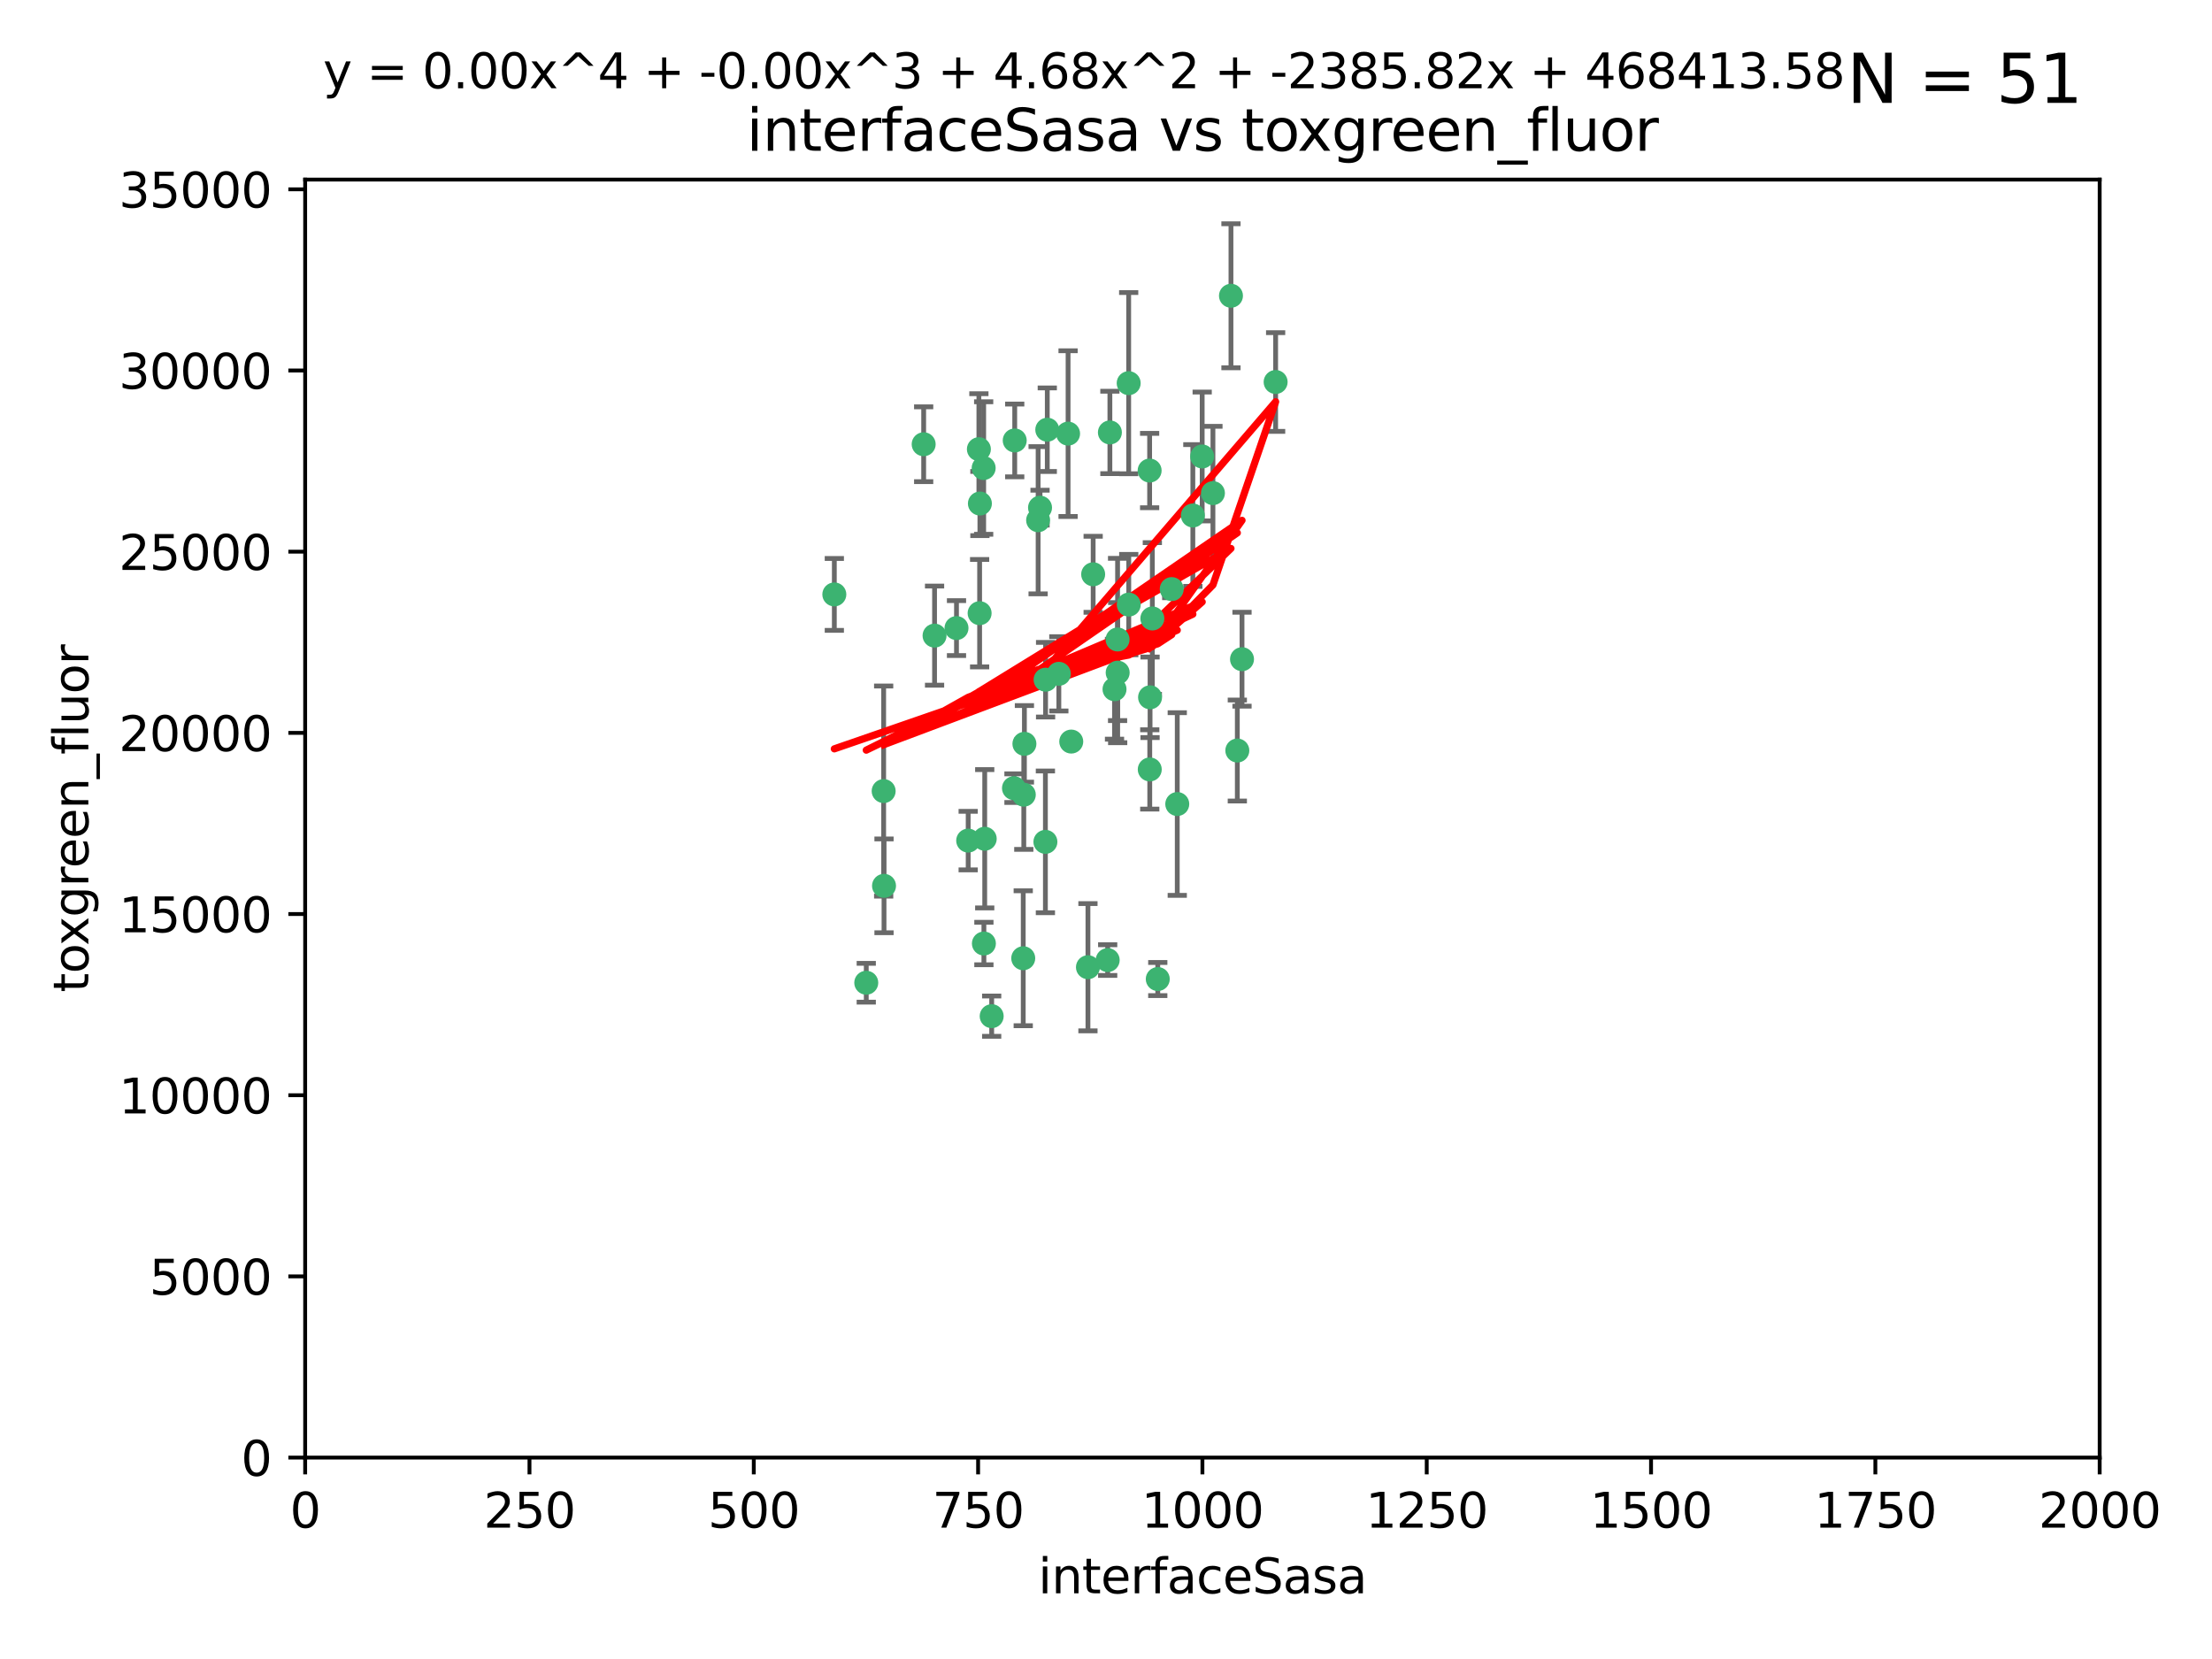 <?xml version="1.0" encoding="utf-8" standalone="no"?>
<!DOCTYPE svg PUBLIC "-//W3C//DTD SVG 1.1//EN"
  "http://www.w3.org/Graphics/SVG/1.1/DTD/svg11.dtd">
<svg xmlns:xlink="http://www.w3.org/1999/xlink" width="460.8pt" height="345.6pt" viewBox="0 0 460.8 345.6" xmlns="http://www.w3.org/2000/svg" version="1.1">
 <defs>
  <style type="text/css">*{stroke-linejoin: round; stroke-linecap: butt}</style>
 </defs>
 <g id="figure_1">
  <g id="patch_1">
   <path d="M 0 345.6 
L 460.8 345.6 
L 460.8 0 
L 0 0 
z
" style="fill: #ffffff"/>
  </g>
  <g id="axes_1">
   <g id="patch_2">
    <path d="M 63.571 303.64 
L 437.4 303.64 
L 437.4 37.411 
L 63.571 37.411 
z
" style="fill: #ffffff"/>
   </g>
   <g id="PathCollection_1">
    <defs>
     <path id="mda0ed9a1c1" d="M 0 1.118 
C 0.297 1.118 0.581 1 0.791 0.791 
C 1 0.581 1.118 0.297 1.118 0 
C 1.118 -0.297 1 -0.581 0.791 -0.791 
C 0.581 -1 0.297 -1.118 0 -1.118 
C -0.297 -1.118 -0.581 -1 -0.791 -0.791 
C -1 -0.581 -1.118 -0.297 -1.118 0 
C -1.118 0.297 -1 0.581 -0.791 0.791 
C -0.581 1 -0.297 1.118 0 1.118 
z
" style="stroke: #3cb371"/>
    </defs>
    <g clip-path="url(#p2f5043e070)">
     <use xlink:href="#mda0ed9a1c1" x="239.489" y="98.026" style="fill: #3cb371; stroke: #3cb371"/>
     <use xlink:href="#mda0ed9a1c1" x="250.437" y="95.094" style="fill: #3cb371; stroke: #3cb371"/>
     <use xlink:href="#mda0ed9a1c1" x="218.168" y="89.516" style="fill: #3cb371; stroke: #3cb371"/>
     <use xlink:href="#mda0ed9a1c1" x="265.738" y="79.578" style="fill: #3cb371; stroke: #3cb371"/>
     <use xlink:href="#mda0ed9a1c1" x="252.676" y="102.727" style="fill: #3cb371; stroke: #3cb371"/>
     <use xlink:href="#mda0ed9a1c1" x="240.054" y="128.839" style="fill: #3cb371; stroke: #3cb371"/>
     <use xlink:href="#mda0ed9a1c1" x="258.734" y="137.321" style="fill: #3cb371; stroke: #3cb371"/>
     <use xlink:href="#mda0ed9a1c1" x="211.385" y="91.754" style="fill: #3cb371; stroke: #3cb371"/>
     <use xlink:href="#mda0ed9a1c1" x="235.142" y="125.947" style="fill: #3cb371; stroke: #3cb371"/>
     <use xlink:href="#mda0ed9a1c1" x="223.161" y="154.483" style="fill: #3cb371; stroke: #3cb371"/>
     <use xlink:href="#mda0ed9a1c1" x="248.491" y="107.386" style="fill: #3cb371; stroke: #3cb371"/>
     <use xlink:href="#mda0ed9a1c1" x="227.725" y="119.635" style="fill: #3cb371; stroke: #3cb371"/>
     <use xlink:href="#mda0ed9a1c1" x="235.125" y="79.819" style="fill: #3cb371; stroke: #3cb371"/>
     <use xlink:href="#mda0ed9a1c1" x="244.091" y="122.72" style="fill: #3cb371; stroke: #3cb371"/>
     <use xlink:href="#mda0ed9a1c1" x="241.185" y="203.953" style="fill: #3cb371; stroke: #3cb371"/>
     <use xlink:href="#mda0ed9a1c1" x="231.211" y="90.084" style="fill: #3cb371; stroke: #3cb371"/>
     <use xlink:href="#mda0ed9a1c1" x="213.404" y="154.954" style="fill: #3cb371; stroke: #3cb371"/>
     <use xlink:href="#mda0ed9a1c1" x="204.131" y="104.896" style="fill: #3cb371; stroke: #3cb371"/>
     <use xlink:href="#mda0ed9a1c1" x="257.757" y="156.348" style="fill: #3cb371; stroke: #3cb371"/>
     <use xlink:href="#mda0ed9a1c1" x="216.658" y="105.756" style="fill: #3cb371; stroke: #3cb371"/>
     <use xlink:href="#mda0ed9a1c1" x="204.916" y="97.498" style="fill: #3cb371; stroke: #3cb371"/>
     <use xlink:href="#mda0ed9a1c1" x="192.417" y="92.545" style="fill: #3cb371; stroke: #3cb371"/>
     <use xlink:href="#mda0ed9a1c1" x="213.275" y="165.548" style="fill: #3cb371; stroke: #3cb371"/>
     <use xlink:href="#mda0ed9a1c1" x="222.501" y="90.332" style="fill: #3cb371; stroke: #3cb371"/>
     <use xlink:href="#mda0ed9a1c1" x="206.585" y="211.686" style="fill: #3cb371; stroke: #3cb371"/>
     <use xlink:href="#mda0ed9a1c1" x="230.751" y="200.005" style="fill: #3cb371; stroke: #3cb371"/>
     <use xlink:href="#mda0ed9a1c1" x="199.256" y="130.84" style="fill: #3cb371; stroke: #3cb371"/>
     <use xlink:href="#mda0ed9a1c1" x="213.159" y="199.62" style="fill: #3cb371; stroke: #3cb371"/>
     <use xlink:href="#mda0ed9a1c1" x="217.777" y="175.376" style="fill: #3cb371; stroke: #3cb371"/>
     <use xlink:href="#mda0ed9a1c1" x="216.26" y="108.373" style="fill: #3cb371; stroke: #3cb371"/>
     <use xlink:href="#mda0ed9a1c1" x="220.577" y="140.37" style="fill: #3cb371; stroke: #3cb371"/>
     <use xlink:href="#mda0ed9a1c1" x="203.92" y="93.572" style="fill: #3cb371; stroke: #3cb371"/>
     <use xlink:href="#mda0ed9a1c1" x="204.073" y="127.738" style="fill: #3cb371; stroke: #3cb371"/>
     <use xlink:href="#mda0ed9a1c1" x="239.579" y="145.262" style="fill: #3cb371; stroke: #3cb371"/>
     <use xlink:href="#mda0ed9a1c1" x="232.833" y="140.122" style="fill: #3cb371; stroke: #3cb371"/>
     <use xlink:href="#mda0ed9a1c1" x="256.433" y="61.614" style="fill: #3cb371; stroke: #3cb371"/>
     <use xlink:href="#mda0ed9a1c1" x="194.686" y="132.411" style="fill: #3cb371; stroke: #3cb371"/>
     <use xlink:href="#mda0ed9a1c1" x="180.458" y="204.723" style="fill: #3cb371; stroke: #3cb371"/>
     <use xlink:href="#mda0ed9a1c1" x="211.23" y="164.19" style="fill: #3cb371; stroke: #3cb371"/>
     <use xlink:href="#mda0ed9a1c1" x="232.811" y="133.213" style="fill: #3cb371; stroke: #3cb371"/>
     <use xlink:href="#mda0ed9a1c1" x="239.516" y="160.289" style="fill: #3cb371; stroke: #3cb371"/>
     <use xlink:href="#mda0ed9a1c1" x="204.964" y="196.552" style="fill: #3cb371; stroke: #3cb371"/>
     <use xlink:href="#mda0ed9a1c1" x="205.136" y="174.728" style="fill: #3cb371; stroke: #3cb371"/>
     <use xlink:href="#mda0ed9a1c1" x="217.815" y="141.593" style="fill: #3cb371; stroke: #3cb371"/>
     <use xlink:href="#mda0ed9a1c1" x="201.69" y="175.112" style="fill: #3cb371; stroke: #3cb371"/>
     <use xlink:href="#mda0ed9a1c1" x="184.082" y="164.794" style="fill: #3cb371; stroke: #3cb371"/>
     <use xlink:href="#mda0ed9a1c1" x="232.174" y="143.576" style="fill: #3cb371; stroke: #3cb371"/>
     <use xlink:href="#mda0ed9a1c1" x="245.245" y="167.495" style="fill: #3cb371; stroke: #3cb371"/>
     <use xlink:href="#mda0ed9a1c1" x="173.806" y="123.828" style="fill: #3cb371; stroke: #3cb371"/>
     <use xlink:href="#mda0ed9a1c1" x="226.639" y="201.488" style="fill: #3cb371; stroke: #3cb371"/>
     <use xlink:href="#mda0ed9a1c1" x="184.157" y="184.534" style="fill: #3cb371; stroke: #3cb371"/>
    </g>
   </g>
   <g id="matplotlib.axis_1">
    <g id="xtick_1">
     <g id="line2d_1">
      <defs>
       <path id="m790f17124b" d="M 0 0 
L 0 3.5 
" style="stroke: #000000; stroke-width: 0.8"/>
      </defs>
      <g>
       <use xlink:href="#m790f17124b" x="63.571" y="303.64" style="stroke: #000000; stroke-width: 0.8"/>
      </g>
     </g>
     <g id="text_1">
      <!-- 0 -->
      <g transform="translate(60.39 318.238)scale(0.1 -0.1)">
       <defs>
        <path id="DejaVuSans-30" d="M 2034 4250 
Q 1547 4250 1301 3770 
Q 1056 3291 1056 2328 
Q 1056 1369 1301 889 
Q 1547 409 2034 409 
Q 2525 409 2770 889 
Q 3016 1369 3016 2328 
Q 3016 3291 2770 3770 
Q 2525 4250 2034 4250 
z
M 2034 4750 
Q 2819 4750 3233 4129 
Q 3647 3509 3647 2328 
Q 3647 1150 3233 529 
Q 2819 -91 2034 -91 
Q 1250 -91 836 529 
Q 422 1150 422 2328 
Q 422 3509 836 4129 
Q 1250 4750 2034 4750 
z
" transform="scale(0.016)"/>
       </defs>
       <use xlink:href="#DejaVuSans-30"/>
      </g>
     </g>
    </g>
    <g id="xtick_2">
     <g id="line2d_2">
      <g>
       <use xlink:href="#m790f17124b" x="110.3" y="303.64" style="stroke: #000000; stroke-width: 0.8"/>
      </g>
     </g>
     <g id="text_2">
      <!-- 250 -->
      <g transform="translate(100.756 318.238)scale(0.1 -0.1)">
       <defs>
        <path id="DejaVuSans-32" d="M 1228 531 
L 3431 531 
L 3431 0 
L 469 0 
L 469 531 
Q 828 903 1448 1529 
Q 2069 2156 2228 2338 
Q 2531 2678 2651 2914 
Q 2772 3150 2772 3378 
Q 2772 3750 2511 3984 
Q 2250 4219 1831 4219 
Q 1534 4219 1204 4116 
Q 875 4013 500 3803 
L 500 4441 
Q 881 4594 1212 4672 
Q 1544 4750 1819 4750 
Q 2544 4750 2975 4387 
Q 3406 4025 3406 3419 
Q 3406 3131 3298 2873 
Q 3191 2616 2906 2266 
Q 2828 2175 2409 1742 
Q 1991 1309 1228 531 
z
" transform="scale(0.016)"/>
        <path id="DejaVuSans-35" d="M 691 4666 
L 3169 4666 
L 3169 4134 
L 1269 4134 
L 1269 2991 
Q 1406 3038 1543 3061 
Q 1681 3084 1819 3084 
Q 2600 3084 3056 2656 
Q 3513 2228 3513 1497 
Q 3513 744 3044 326 
Q 2575 -91 1722 -91 
Q 1428 -91 1123 -41 
Q 819 9 494 109 
L 494 744 
Q 775 591 1075 516 
Q 1375 441 1709 441 
Q 2250 441 2565 725 
Q 2881 1009 2881 1497 
Q 2881 1984 2565 2268 
Q 2250 2553 1709 2553 
Q 1456 2553 1204 2497 
Q 953 2441 691 2322 
L 691 4666 
z
" transform="scale(0.016)"/>
       </defs>
       <use xlink:href="#DejaVuSans-32"/>
       <use xlink:href="#DejaVuSans-35" x="63.623"/>
       <use xlink:href="#DejaVuSans-30" x="127.246"/>
      </g>
     </g>
    </g>
    <g id="xtick_3">
     <g id="line2d_3">
      <g>
       <use xlink:href="#m790f17124b" x="157.028" y="303.64" style="stroke: #000000; stroke-width: 0.8"/>
      </g>
     </g>
     <g id="text_3">
      <!-- 500 -->
      <g transform="translate(147.485 318.238)scale(0.1 -0.1)">
       <use xlink:href="#DejaVuSans-35"/>
       <use xlink:href="#DejaVuSans-30" x="63.623"/>
       <use xlink:href="#DejaVuSans-30" x="127.246"/>
      </g>
     </g>
    </g>
    <g id="xtick_4">
     <g id="line2d_4">
      <g>
       <use xlink:href="#m790f17124b" x="203.757" y="303.64" style="stroke: #000000; stroke-width: 0.8"/>
      </g>
     </g>
     <g id="text_4">
      <!-- 750 -->
      <g transform="translate(194.213 318.238)scale(0.1 -0.1)">
       <defs>
        <path id="DejaVuSans-37" d="M 525 4666 
L 3525 4666 
L 3525 4397 
L 1831 0 
L 1172 0 
L 2766 4134 
L 525 4134 
L 525 4666 
z
" transform="scale(0.016)"/>
       </defs>
       <use xlink:href="#DejaVuSans-37"/>
       <use xlink:href="#DejaVuSans-35" x="63.623"/>
       <use xlink:href="#DejaVuSans-30" x="127.246"/>
      </g>
     </g>
    </g>
    <g id="xtick_5">
     <g id="line2d_5">
      <g>
       <use xlink:href="#m790f17124b" x="250.486" y="303.64" style="stroke: #000000; stroke-width: 0.8"/>
      </g>
     </g>
     <g id="text_5">
      <!-- 1000 -->
      <g transform="translate(237.761 318.238)scale(0.1 -0.1)">
       <defs>
        <path id="DejaVuSans-31" d="M 794 531 
L 1825 531 
L 1825 4091 
L 703 3866 
L 703 4441 
L 1819 4666 
L 2450 4666 
L 2450 531 
L 3481 531 
L 3481 0 
L 794 0 
L 794 531 
z
" transform="scale(0.016)"/>
       </defs>
       <use xlink:href="#DejaVuSans-31"/>
       <use xlink:href="#DejaVuSans-30" x="63.623"/>
       <use xlink:href="#DejaVuSans-30" x="127.246"/>
       <use xlink:href="#DejaVuSans-30" x="190.869"/>
      </g>
     </g>
    </g>
    <g id="xtick_6">
     <g id="line2d_6">
      <g>
       <use xlink:href="#m790f17124b" x="297.214" y="303.64" style="stroke: #000000; stroke-width: 0.8"/>
      </g>
     </g>
     <g id="text_6">
      <!-- 1250 -->
      <g transform="translate(284.489 318.238)scale(0.1 -0.1)">
       <use xlink:href="#DejaVuSans-31"/>
       <use xlink:href="#DejaVuSans-32" x="63.623"/>
       <use xlink:href="#DejaVuSans-35" x="127.246"/>
       <use xlink:href="#DejaVuSans-30" x="190.869"/>
      </g>
     </g>
    </g>
    <g id="xtick_7">
     <g id="line2d_7">
      <g>
       <use xlink:href="#m790f17124b" x="343.943" y="303.64" style="stroke: #000000; stroke-width: 0.8"/>
      </g>
     </g>
     <g id="text_7">
      <!-- 1500 -->
      <g transform="translate(331.218 318.238)scale(0.1 -0.1)">
       <use xlink:href="#DejaVuSans-31"/>
       <use xlink:href="#DejaVuSans-35" x="63.623"/>
       <use xlink:href="#DejaVuSans-30" x="127.246"/>
       <use xlink:href="#DejaVuSans-30" x="190.869"/>
      </g>
     </g>
    </g>
    <g id="xtick_8">
     <g id="line2d_8">
      <g>
       <use xlink:href="#m790f17124b" x="390.671" y="303.64" style="stroke: #000000; stroke-width: 0.8"/>
      </g>
     </g>
     <g id="text_8">
      <!-- 1750 -->
      <g transform="translate(377.946 318.238)scale(0.1 -0.1)">
       <use xlink:href="#DejaVuSans-31"/>
       <use xlink:href="#DejaVuSans-37" x="63.623"/>
       <use xlink:href="#DejaVuSans-35" x="127.246"/>
       <use xlink:href="#DejaVuSans-30" x="190.869"/>
      </g>
     </g>
    </g>
    <g id="xtick_9">
     <g id="line2d_9">
      <g>
       <use xlink:href="#m790f17124b" x="437.4" y="303.64" style="stroke: #000000; stroke-width: 0.8"/>
      </g>
     </g>
     <g id="text_9">
      <!-- 2000 -->
      <g transform="translate(424.675 318.238)scale(0.1 -0.1)">
       <use xlink:href="#DejaVuSans-32"/>
       <use xlink:href="#DejaVuSans-30" x="63.623"/>
       <use xlink:href="#DejaVuSans-30" x="127.246"/>
       <use xlink:href="#DejaVuSans-30" x="190.869"/>
      </g>
     </g>
    </g>
    <g id="text_10">
     <!-- interfaceSasa -->
     <g transform="translate(216.279 331.917)scale(0.1 -0.1)">
      <defs>
       <path id="DejaVuSans-69" d="M 603 3500 
L 1178 3500 
L 1178 0 
L 603 0 
L 603 3500 
z
M 603 4863 
L 1178 4863 
L 1178 4134 
L 603 4134 
L 603 4863 
z
" transform="scale(0.016)"/>
       <path id="DejaVuSans-6e" d="M 3513 2113 
L 3513 0 
L 2938 0 
L 2938 2094 
Q 2938 2591 2744 2837 
Q 2550 3084 2163 3084 
Q 1697 3084 1428 2787 
Q 1159 2491 1159 1978 
L 1159 0 
L 581 0 
L 581 3500 
L 1159 3500 
L 1159 2956 
Q 1366 3272 1645 3428 
Q 1925 3584 2291 3584 
Q 2894 3584 3203 3211 
Q 3513 2838 3513 2113 
z
" transform="scale(0.016)"/>
       <path id="DejaVuSans-74" d="M 1172 4494 
L 1172 3500 
L 2356 3500 
L 2356 3053 
L 1172 3053 
L 1172 1153 
Q 1172 725 1289 603 
Q 1406 481 1766 481 
L 2356 481 
L 2356 0 
L 1766 0 
Q 1100 0 847 248 
Q 594 497 594 1153 
L 594 3053 
L 172 3053 
L 172 3500 
L 594 3500 
L 594 4494 
L 1172 4494 
z
" transform="scale(0.016)"/>
       <path id="DejaVuSans-65" d="M 3597 1894 
L 3597 1613 
L 953 1613 
Q 991 1019 1311 708 
Q 1631 397 2203 397 
Q 2534 397 2845 478 
Q 3156 559 3463 722 
L 3463 178 
Q 3153 47 2828 -22 
Q 2503 -91 2169 -91 
Q 1331 -91 842 396 
Q 353 884 353 1716 
Q 353 2575 817 3079 
Q 1281 3584 2069 3584 
Q 2775 3584 3186 3129 
Q 3597 2675 3597 1894 
z
M 3022 2063 
Q 3016 2534 2758 2815 
Q 2500 3097 2075 3097 
Q 1594 3097 1305 2825 
Q 1016 2553 972 2059 
L 3022 2063 
z
" transform="scale(0.016)"/>
       <path id="DejaVuSans-72" d="M 2631 2963 
Q 2534 3019 2420 3045 
Q 2306 3072 2169 3072 
Q 1681 3072 1420 2755 
Q 1159 2438 1159 1844 
L 1159 0 
L 581 0 
L 581 3500 
L 1159 3500 
L 1159 2956 
Q 1341 3275 1631 3429 
Q 1922 3584 2338 3584 
Q 2397 3584 2469 3576 
Q 2541 3569 2628 3553 
L 2631 2963 
z
" transform="scale(0.016)"/>
       <path id="DejaVuSans-66" d="M 2375 4863 
L 2375 4384 
L 1825 4384 
Q 1516 4384 1395 4259 
Q 1275 4134 1275 3809 
L 1275 3500 
L 2222 3500 
L 2222 3053 
L 1275 3053 
L 1275 0 
L 697 0 
L 697 3053 
L 147 3053 
L 147 3500 
L 697 3500 
L 697 3744 
Q 697 4328 969 4595 
Q 1241 4863 1831 4863 
L 2375 4863 
z
" transform="scale(0.016)"/>
       <path id="DejaVuSans-61" d="M 2194 1759 
Q 1497 1759 1228 1600 
Q 959 1441 959 1056 
Q 959 750 1161 570 
Q 1363 391 1709 391 
Q 2188 391 2477 730 
Q 2766 1069 2766 1631 
L 2766 1759 
L 2194 1759 
z
M 3341 1997 
L 3341 0 
L 2766 0 
L 2766 531 
Q 2569 213 2275 61 
Q 1981 -91 1556 -91 
Q 1019 -91 701 211 
Q 384 513 384 1019 
Q 384 1609 779 1909 
Q 1175 2209 1959 2209 
L 2766 2209 
L 2766 2266 
Q 2766 2663 2505 2880 
Q 2244 3097 1772 3097 
Q 1472 3097 1187 3025 
Q 903 2953 641 2809 
L 641 3341 
Q 956 3463 1253 3523 
Q 1550 3584 1831 3584 
Q 2591 3584 2966 3190 
Q 3341 2797 3341 1997 
z
" transform="scale(0.016)"/>
       <path id="DejaVuSans-63" d="M 3122 3366 
L 3122 2828 
Q 2878 2963 2633 3030 
Q 2388 3097 2138 3097 
Q 1578 3097 1268 2742 
Q 959 2388 959 1747 
Q 959 1106 1268 751 
Q 1578 397 2138 397 
Q 2388 397 2633 464 
Q 2878 531 3122 666 
L 3122 134 
Q 2881 22 2623 -34 
Q 2366 -91 2075 -91 
Q 1284 -91 818 406 
Q 353 903 353 1747 
Q 353 2603 823 3093 
Q 1294 3584 2113 3584 
Q 2378 3584 2631 3529 
Q 2884 3475 3122 3366 
z
" transform="scale(0.016)"/>
       <path id="DejaVuSans-53" d="M 3425 4513 
L 3425 3897 
Q 3066 4069 2747 4153 
Q 2428 4238 2131 4238 
Q 1616 4238 1336 4038 
Q 1056 3838 1056 3469 
Q 1056 3159 1242 3001 
Q 1428 2844 1947 2747 
L 2328 2669 
Q 3034 2534 3370 2195 
Q 3706 1856 3706 1288 
Q 3706 609 3251 259 
Q 2797 -91 1919 -91 
Q 1588 -91 1214 -16 
Q 841 59 441 206 
L 441 856 
Q 825 641 1194 531 
Q 1563 422 1919 422 
Q 2459 422 2753 634 
Q 3047 847 3047 1241 
Q 3047 1584 2836 1778 
Q 2625 1972 2144 2069 
L 1759 2144 
Q 1053 2284 737 2584 
Q 422 2884 422 3419 
Q 422 4038 858 4394 
Q 1294 4750 2059 4750 
Q 2388 4750 2728 4690 
Q 3069 4631 3425 4513 
z
" transform="scale(0.016)"/>
       <path id="DejaVuSans-73" d="M 2834 3397 
L 2834 2853 
Q 2591 2978 2328 3040 
Q 2066 3103 1784 3103 
Q 1356 3103 1142 2972 
Q 928 2841 928 2578 
Q 928 2378 1081 2264 
Q 1234 2150 1697 2047 
L 1894 2003 
Q 2506 1872 2764 1633 
Q 3022 1394 3022 966 
Q 3022 478 2636 193 
Q 2250 -91 1575 -91 
Q 1294 -91 989 -36 
Q 684 19 347 128 
L 347 722 
Q 666 556 975 473 
Q 1284 391 1588 391 
Q 1994 391 2212 530 
Q 2431 669 2431 922 
Q 2431 1156 2273 1281 
Q 2116 1406 1581 1522 
L 1381 1569 
Q 847 1681 609 1914 
Q 372 2147 372 2553 
Q 372 3047 722 3315 
Q 1072 3584 1716 3584 
Q 2034 3584 2315 3537 
Q 2597 3491 2834 3397 
z
" transform="scale(0.016)"/>
      </defs>
      <use xlink:href="#DejaVuSans-69"/>
      <use xlink:href="#DejaVuSans-6e" x="27.783"/>
      <use xlink:href="#DejaVuSans-74" x="91.162"/>
      <use xlink:href="#DejaVuSans-65" x="130.371"/>
      <use xlink:href="#DejaVuSans-72" x="191.895"/>
      <use xlink:href="#DejaVuSans-66" x="233.008"/>
      <use xlink:href="#DejaVuSans-61" x="268.213"/>
      <use xlink:href="#DejaVuSans-63" x="329.492"/>
      <use xlink:href="#DejaVuSans-65" x="384.473"/>
      <use xlink:href="#DejaVuSans-53" x="445.996"/>
      <use xlink:href="#DejaVuSans-61" x="509.473"/>
      <use xlink:href="#DejaVuSans-73" x="570.752"/>
      <use xlink:href="#DejaVuSans-61" x="622.852"/>
     </g>
    </g>
   </g>
   <g id="matplotlib.axis_2">
    <g id="ytick_1">
     <g id="line2d_10">
      <defs>
       <path id="mdaaf55c946" d="M 0 0 
L -3.5 0 
" style="stroke: #000000; stroke-width: 0.8"/>
      </defs>
      <g>
       <use xlink:href="#mdaaf55c946" x="63.571" y="303.64" style="stroke: #000000; stroke-width: 0.8"/>
      </g>
     </g>
     <g id="text_11">
      <!-- 0 -->
      <g transform="translate(50.209 307.439)scale(0.1 -0.1)">
       <use xlink:href="#DejaVuSans-30"/>
      </g>
     </g>
    </g>
    <g id="ytick_2">
     <g id="line2d_11">
      <g>
       <use xlink:href="#mdaaf55c946" x="63.571" y="265.897" style="stroke: #000000; stroke-width: 0.8"/>
      </g>
     </g>
     <g id="text_12">
      <!-- 5000 -->
      <g transform="translate(31.121 269.696)scale(0.1 -0.1)">
       <use xlink:href="#DejaVuSans-35"/>
       <use xlink:href="#DejaVuSans-30" x="63.623"/>
       <use xlink:href="#DejaVuSans-30" x="127.246"/>
       <use xlink:href="#DejaVuSans-30" x="190.869"/>
      </g>
     </g>
    </g>
    <g id="ytick_3">
     <g id="line2d_12">
      <g>
       <use xlink:href="#mdaaf55c946" x="63.571" y="228.154" style="stroke: #000000; stroke-width: 0.8"/>
      </g>
     </g>
     <g id="text_13">
      <!-- 10000 -->
      <g transform="translate(24.759 231.953)scale(0.1 -0.1)">
       <use xlink:href="#DejaVuSans-31"/>
       <use xlink:href="#DejaVuSans-30" x="63.623"/>
       <use xlink:href="#DejaVuSans-30" x="127.246"/>
       <use xlink:href="#DejaVuSans-30" x="190.869"/>
       <use xlink:href="#DejaVuSans-30" x="254.492"/>
      </g>
     </g>
    </g>
    <g id="ytick_4">
     <g id="line2d_13">
      <g>
       <use xlink:href="#mdaaf55c946" x="63.571" y="190.411" style="stroke: #000000; stroke-width: 0.8"/>
      </g>
     </g>
     <g id="text_14">
      <!-- 15000 -->
      <g transform="translate(24.759 194.21)scale(0.1 -0.1)">
       <use xlink:href="#DejaVuSans-31"/>
       <use xlink:href="#DejaVuSans-35" x="63.623"/>
       <use xlink:href="#DejaVuSans-30" x="127.246"/>
       <use xlink:href="#DejaVuSans-30" x="190.869"/>
       <use xlink:href="#DejaVuSans-30" x="254.492"/>
      </g>
     </g>
    </g>
    <g id="ytick_5">
     <g id="line2d_14">
      <g>
       <use xlink:href="#mdaaf55c946" x="63.571" y="152.668" style="stroke: #000000; stroke-width: 0.8"/>
      </g>
     </g>
     <g id="text_15">
      <!-- 20000 -->
      <g transform="translate(24.759 156.467)scale(0.1 -0.1)">
       <use xlink:href="#DejaVuSans-32"/>
       <use xlink:href="#DejaVuSans-30" x="63.623"/>
       <use xlink:href="#DejaVuSans-30" x="127.246"/>
       <use xlink:href="#DejaVuSans-30" x="190.869"/>
       <use xlink:href="#DejaVuSans-30" x="254.492"/>
      </g>
     </g>
    </g>
    <g id="ytick_6">
     <g id="line2d_15">
      <g>
       <use xlink:href="#mdaaf55c946" x="63.571" y="114.925" style="stroke: #000000; stroke-width: 0.8"/>
      </g>
     </g>
     <g id="text_16">
      <!-- 25000 -->
      <g transform="translate(24.759 118.724)scale(0.1 -0.1)">
       <use xlink:href="#DejaVuSans-32"/>
       <use xlink:href="#DejaVuSans-35" x="63.623"/>
       <use xlink:href="#DejaVuSans-30" x="127.246"/>
       <use xlink:href="#DejaVuSans-30" x="190.869"/>
       <use xlink:href="#DejaVuSans-30" x="254.492"/>
      </g>
     </g>
    </g>
    <g id="ytick_7">
     <g id="line2d_16">
      <g>
       <use xlink:href="#mdaaf55c946" x="63.571" y="77.181" style="stroke: #000000; stroke-width: 0.8"/>
      </g>
     </g>
     <g id="text_17">
      <!-- 30000 -->
      <g transform="translate(24.759 80.981)scale(0.1 -0.1)">
       <defs>
        <path id="DejaVuSans-33" d="M 2597 2516 
Q 3050 2419 3304 2112 
Q 3559 1806 3559 1356 
Q 3559 666 3084 287 
Q 2609 -91 1734 -91 
Q 1441 -91 1130 -33 
Q 819 25 488 141 
L 488 750 
Q 750 597 1062 519 
Q 1375 441 1716 441 
Q 2309 441 2620 675 
Q 2931 909 2931 1356 
Q 2931 1769 2642 2001 
Q 2353 2234 1838 2234 
L 1294 2234 
L 1294 2753 
L 1863 2753 
Q 2328 2753 2575 2939 
Q 2822 3125 2822 3475 
Q 2822 3834 2567 4026 
Q 2313 4219 1838 4219 
Q 1578 4219 1281 4162 
Q 984 4106 628 3988 
L 628 4550 
Q 988 4650 1302 4700 
Q 1616 4750 1894 4750 
Q 2613 4750 3031 4423 
Q 3450 4097 3450 3541 
Q 3450 3153 3228 2886 
Q 3006 2619 2597 2516 
z
" transform="scale(0.016)"/>
       </defs>
       <use xlink:href="#DejaVuSans-33"/>
       <use xlink:href="#DejaVuSans-30" x="63.623"/>
       <use xlink:href="#DejaVuSans-30" x="127.246"/>
       <use xlink:href="#DejaVuSans-30" x="190.869"/>
       <use xlink:href="#DejaVuSans-30" x="254.492"/>
      </g>
     </g>
    </g>
    <g id="ytick_8">
     <g id="line2d_17">
      <g>
       <use xlink:href="#mdaaf55c946" x="63.571" y="39.438" style="stroke: #000000; stroke-width: 0.8"/>
      </g>
     </g>
     <g id="text_18">
      <!-- 35000 -->
      <g transform="translate(24.759 43.238)scale(0.1 -0.1)">
       <use xlink:href="#DejaVuSans-33"/>
       <use xlink:href="#DejaVuSans-35" x="63.623"/>
       <use xlink:href="#DejaVuSans-30" x="127.246"/>
       <use xlink:href="#DejaVuSans-30" x="190.869"/>
       <use xlink:href="#DejaVuSans-30" x="254.492"/>
      </g>
     </g>
    </g>
    <g id="text_19">
     <!-- toxgreen_fluor -->
     <g transform="translate(18.401 206.72)rotate(-90)scale(0.1 -0.1)">
      <defs>
       <path id="DejaVuSans-6f" d="M 1959 3097 
Q 1497 3097 1228 2736 
Q 959 2375 959 1747 
Q 959 1119 1226 758 
Q 1494 397 1959 397 
Q 2419 397 2687 759 
Q 2956 1122 2956 1747 
Q 2956 2369 2687 2733 
Q 2419 3097 1959 3097 
z
M 1959 3584 
Q 2709 3584 3137 3096 
Q 3566 2609 3566 1747 
Q 3566 888 3137 398 
Q 2709 -91 1959 -91 
Q 1206 -91 779 398 
Q 353 888 353 1747 
Q 353 2609 779 3096 
Q 1206 3584 1959 3584 
z
" transform="scale(0.016)"/>
       <path id="DejaVuSans-78" d="M 3513 3500 
L 2247 1797 
L 3578 0 
L 2900 0 
L 1881 1375 
L 863 0 
L 184 0 
L 1544 1831 
L 300 3500 
L 978 3500 
L 1906 2253 
L 2834 3500 
L 3513 3500 
z
" transform="scale(0.016)"/>
       <path id="DejaVuSans-67" d="M 2906 1791 
Q 2906 2416 2648 2759 
Q 2391 3103 1925 3103 
Q 1463 3103 1205 2759 
Q 947 2416 947 1791 
Q 947 1169 1205 825 
Q 1463 481 1925 481 
Q 2391 481 2648 825 
Q 2906 1169 2906 1791 
z
M 3481 434 
Q 3481 -459 3084 -895 
Q 2688 -1331 1869 -1331 
Q 1566 -1331 1297 -1286 
Q 1028 -1241 775 -1147 
L 775 -588 
Q 1028 -725 1275 -790 
Q 1522 -856 1778 -856 
Q 2344 -856 2625 -561 
Q 2906 -266 2906 331 
L 2906 616 
Q 2728 306 2450 153 
Q 2172 0 1784 0 
Q 1141 0 747 490 
Q 353 981 353 1791 
Q 353 2603 747 3093 
Q 1141 3584 1784 3584 
Q 2172 3584 2450 3431 
Q 2728 3278 2906 2969 
L 2906 3500 
L 3481 3500 
L 3481 434 
z
" transform="scale(0.016)"/>
       <path id="DejaVuSans-5f" d="M 3263 -1063 
L 3263 -1509 
L -63 -1509 
L -63 -1063 
L 3263 -1063 
z
" transform="scale(0.016)"/>
       <path id="DejaVuSans-6c" d="M 603 4863 
L 1178 4863 
L 1178 0 
L 603 0 
L 603 4863 
z
" transform="scale(0.016)"/>
       <path id="DejaVuSans-75" d="M 544 1381 
L 544 3500 
L 1119 3500 
L 1119 1403 
Q 1119 906 1312 657 
Q 1506 409 1894 409 
Q 2359 409 2629 706 
Q 2900 1003 2900 1516 
L 2900 3500 
L 3475 3500 
L 3475 0 
L 2900 0 
L 2900 538 
Q 2691 219 2414 64 
Q 2138 -91 1772 -91 
Q 1169 -91 856 284 
Q 544 659 544 1381 
z
M 1991 3584 
L 1991 3584 
z
" transform="scale(0.016)"/>
      </defs>
      <use xlink:href="#DejaVuSans-74"/>
      <use xlink:href="#DejaVuSans-6f" x="39.209"/>
      <use xlink:href="#DejaVuSans-78" x="97.266"/>
      <use xlink:href="#DejaVuSans-67" x="156.445"/>
      <use xlink:href="#DejaVuSans-72" x="219.922"/>
      <use xlink:href="#DejaVuSans-65" x="258.785"/>
      <use xlink:href="#DejaVuSans-65" x="320.309"/>
      <use xlink:href="#DejaVuSans-6e" x="381.832"/>
      <use xlink:href="#DejaVuSans-5f" x="445.211"/>
      <use xlink:href="#DejaVuSans-66" x="495.211"/>
      <use xlink:href="#DejaVuSans-6c" x="530.416"/>
      <use xlink:href="#DejaVuSans-75" x="558.199"/>
      <use xlink:href="#DejaVuSans-6f" x="621.578"/>
      <use xlink:href="#DejaVuSans-72" x="682.76"/>
     </g>
    </g>
   </g>
   <g id="LineCollection_1">
    <path d="M 239.489 105.772 
L 239.489 90.281 
" clip-path="url(#p2f5043e070)" style="fill: none; stroke: #696969"/>
    <path d="M 250.437 108.514 
L 250.437 81.675 
" clip-path="url(#p2f5043e070)" style="fill: none; stroke: #696969"/>
    <path d="M 218.168 98.217 
L 218.168 80.815 
" clip-path="url(#p2f5043e070)" style="fill: none; stroke: #696969"/>
    <path d="M 265.738 89.863 
L 265.738 69.294 
" clip-path="url(#p2f5043e070)" style="fill: none; stroke: #696969"/>
    <path d="M 252.676 116.638 
L 252.676 88.815 
" clip-path="url(#p2f5043e070)" style="fill: none; stroke: #696969"/>
    <path d="M 240.054 144.637 
L 240.054 113.041 
" clip-path="url(#p2f5043e070)" style="fill: none; stroke: #696969"/>
    <path d="M 258.734 147.102 
L 258.734 127.541 
" clip-path="url(#p2f5043e070)" style="fill: none; stroke: #696969"/>
    <path d="M 211.385 99.334 
L 211.385 84.174 
" clip-path="url(#p2f5043e070)" style="fill: none; stroke: #696969"/>
    <path d="M 235.142 136.397 
L 235.142 115.497 
" clip-path="url(#p2f5043e070)" style="fill: none; stroke: #696969"/>
    <path d="M 223.161 155.048 
L 223.161 153.918 
" clip-path="url(#p2f5043e070)" style="fill: none; stroke: #696969"/>
    <path d="M 248.491 122.155 
L 248.491 92.617 
" clip-path="url(#p2f5043e070)" style="fill: none; stroke: #696969"/>
    <path d="M 227.725 127.554 
L 227.725 111.717 
" clip-path="url(#p2f5043e070)" style="fill: none; stroke: #696969"/>
    <path d="M 235.125 98.693 
L 235.125 60.945 
" clip-path="url(#p2f5043e070)" style="fill: none; stroke: #696969"/>
    <path d="M 244.091 124.514 
L 244.091 120.926 
" clip-path="url(#p2f5043e070)" style="fill: none; stroke: #696969"/>
    <path d="M 241.185 207.405 
L 241.185 200.501 
" clip-path="url(#p2f5043e070)" style="fill: none; stroke: #696969"/>
    <path d="M 231.211 98.668 
L 231.211 81.501 
" clip-path="url(#p2f5043e070)" style="fill: none; stroke: #696969"/>
    <path d="M 213.404 162.929 
L 213.404 146.979 
" clip-path="url(#p2f5043e070)" style="fill: none; stroke: #696969"/>
    <path d="M 204.131 111.578 
L 204.131 98.214 
" clip-path="url(#p2f5043e070)" style="fill: none; stroke: #696969"/>
    <path d="M 257.757 166.868 
L 257.757 145.829 
" clip-path="url(#p2f5043e070)" style="fill: none; stroke: #696969"/>
    <path d="M 216.658 109.392 
L 216.658 102.12 
" clip-path="url(#p2f5043e070)" style="fill: none; stroke: #696969"/>
    <path d="M 204.916 111.302 
L 204.916 83.693 
" clip-path="url(#p2f5043e070)" style="fill: none; stroke: #696969"/>
    <path d="M 192.417 100.341 
L 192.417 84.749 
" clip-path="url(#p2f5043e070)" style="fill: none; stroke: #696969"/>
    <path d="M 213.275 176.939 
L 213.275 154.157 
" clip-path="url(#p2f5043e070)" style="fill: none; stroke: #696969"/>
    <path d="M 222.501 107.592 
L 222.501 73.071 
" clip-path="url(#p2f5043e070)" style="fill: none; stroke: #696969"/>
    <path d="M 206.585 215.883 
L 206.585 207.488 
" clip-path="url(#p2f5043e070)" style="fill: none; stroke: #696969"/>
    <path d="M 230.751 203.204 
L 230.751 196.806 
" clip-path="url(#p2f5043e070)" style="fill: none; stroke: #696969"/>
    <path d="M 199.256 136.561 
L 199.256 125.12 
" clip-path="url(#p2f5043e070)" style="fill: none; stroke: #696969"/>
    <path d="M 213.159 213.675 
L 213.159 185.565 
" clip-path="url(#p2f5043e070)" style="fill: none; stroke: #696969"/>
    <path d="M 217.777 190.142 
L 217.777 160.609 
" clip-path="url(#p2f5043e070)" style="fill: none; stroke: #696969"/>
    <path d="M 216.26 123.707 
L 216.26 93.039 
" clip-path="url(#p2f5043e070)" style="fill: none; stroke: #696969"/>
    <path d="M 220.577 148.106 
L 220.577 132.634 
" clip-path="url(#p2f5043e070)" style="fill: none; stroke: #696969"/>
    <path d="M 203.92 105.129 
L 203.92 82.016 
" clip-path="url(#p2f5043e070)" style="fill: none; stroke: #696969"/>
    <path d="M 204.073 138.926 
L 204.073 116.549 
" clip-path="url(#p2f5043e070)" style="fill: none; stroke: #696969"/>
    <path d="M 239.579 153.647 
L 239.579 136.877 
" clip-path="url(#p2f5043e070)" style="fill: none; stroke: #696969"/>
    <path d="M 232.833 154.719 
L 232.833 125.526 
" clip-path="url(#p2f5043e070)" style="fill: none; stroke: #696969"/>
    <path d="M 256.433 76.614 
L 256.433 46.614 
" clip-path="url(#p2f5043e070)" style="fill: none; stroke: #696969"/>
    <path d="M 194.686 142.738 
L 194.686 122.084 
" clip-path="url(#p2f5043e070)" style="fill: none; stroke: #696969"/>
    <path d="M 180.458 208.763 
L 180.458 200.682 
" clip-path="url(#p2f5043e070)" style="fill: none; stroke: #696969"/>
    <path d="M 211.23 167.175 
L 211.23 161.206 
" clip-path="url(#p2f5043e070)" style="fill: none; stroke: #696969"/>
    <path d="M 232.811 150.11 
L 232.811 116.316 
" clip-path="url(#p2f5043e070)" style="fill: none; stroke: #696969"/>
    <path d="M 239.516 168.551 
L 239.516 152.026 
" clip-path="url(#p2f5043e070)" style="fill: none; stroke: #696969"/>
    <path d="M 204.964 200.974 
L 204.964 192.13 
" clip-path="url(#p2f5043e070)" style="fill: none; stroke: #696969"/>
    <path d="M 205.136 189.135 
L 205.136 160.322 
" clip-path="url(#p2f5043e070)" style="fill: none; stroke: #696969"/>
    <path d="M 217.815 149.363 
L 217.815 133.823 
" clip-path="url(#p2f5043e070)" style="fill: none; stroke: #696969"/>
    <path d="M 201.69 181.212 
L 201.69 169.013 
" clip-path="url(#p2f5043e070)" style="fill: none; stroke: #696969"/>
    <path d="M 184.082 186.68 
L 184.082 142.908 
" clip-path="url(#p2f5043e070)" style="fill: none; stroke: #696969"/>
    <path d="M 232.174 153.98 
L 232.174 133.171 
" clip-path="url(#p2f5043e070)" style="fill: none; stroke: #696969"/>
    <path d="M 245.245 186.519 
L 245.245 148.47 
" clip-path="url(#p2f5043e070)" style="fill: none; stroke: #696969"/>
    <path d="M 173.806 131.314 
L 173.806 116.343 
" clip-path="url(#p2f5043e070)" style="fill: none; stroke: #696969"/>
    <path d="M 226.639 214.744 
L 226.639 188.233 
" clip-path="url(#p2f5043e070)" style="fill: none; stroke: #696969"/>
    <path d="M 184.157 194.3 
L 184.157 174.769 
" clip-path="url(#p2f5043e070)" style="fill: none; stroke: #696969"/>
   </g>
   <g id="line2d_18">
    <defs>
     <path id="m5129006db3" d="M 2 0 
L -2 -0 
" style="stroke: #696969"/>
    </defs>
    <g clip-path="url(#p2f5043e070)">
     <use xlink:href="#m5129006db3" x="239.489" y="105.772" style="fill: #696969; stroke: #696969"/>
     <use xlink:href="#m5129006db3" x="250.437" y="108.514" style="fill: #696969; stroke: #696969"/>
     <use xlink:href="#m5129006db3" x="218.168" y="98.217" style="fill: #696969; stroke: #696969"/>
     <use xlink:href="#m5129006db3" x="265.738" y="89.863" style="fill: #696969; stroke: #696969"/>
     <use xlink:href="#m5129006db3" x="252.676" y="116.638" style="fill: #696969; stroke: #696969"/>
     <use xlink:href="#m5129006db3" x="240.054" y="144.637" style="fill: #696969; stroke: #696969"/>
     <use xlink:href="#m5129006db3" x="258.734" y="147.102" style="fill: #696969; stroke: #696969"/>
     <use xlink:href="#m5129006db3" x="211.385" y="99.334" style="fill: #696969; stroke: #696969"/>
     <use xlink:href="#m5129006db3" x="235.142" y="136.397" style="fill: #696969; stroke: #696969"/>
     <use xlink:href="#m5129006db3" x="223.161" y="155.048" style="fill: #696969; stroke: #696969"/>
     <use xlink:href="#m5129006db3" x="248.491" y="122.155" style="fill: #696969; stroke: #696969"/>
     <use xlink:href="#m5129006db3" x="227.725" y="127.554" style="fill: #696969; stroke: #696969"/>
     <use xlink:href="#m5129006db3" x="235.125" y="98.693" style="fill: #696969; stroke: #696969"/>
     <use xlink:href="#m5129006db3" x="244.091" y="124.514" style="fill: #696969; stroke: #696969"/>
     <use xlink:href="#m5129006db3" x="241.185" y="207.405" style="fill: #696969; stroke: #696969"/>
     <use xlink:href="#m5129006db3" x="231.211" y="98.668" style="fill: #696969; stroke: #696969"/>
     <use xlink:href="#m5129006db3" x="213.404" y="162.929" style="fill: #696969; stroke: #696969"/>
     <use xlink:href="#m5129006db3" x="204.131" y="111.578" style="fill: #696969; stroke: #696969"/>
     <use xlink:href="#m5129006db3" x="257.757" y="166.868" style="fill: #696969; stroke: #696969"/>
     <use xlink:href="#m5129006db3" x="216.658" y="109.392" style="fill: #696969; stroke: #696969"/>
     <use xlink:href="#m5129006db3" x="204.916" y="111.302" style="fill: #696969; stroke: #696969"/>
     <use xlink:href="#m5129006db3" x="192.417" y="100.341" style="fill: #696969; stroke: #696969"/>
     <use xlink:href="#m5129006db3" x="213.275" y="176.939" style="fill: #696969; stroke: #696969"/>
     <use xlink:href="#m5129006db3" x="222.501" y="107.592" style="fill: #696969; stroke: #696969"/>
     <use xlink:href="#m5129006db3" x="206.585" y="215.883" style="fill: #696969; stroke: #696969"/>
     <use xlink:href="#m5129006db3" x="230.751" y="203.204" style="fill: #696969; stroke: #696969"/>
     <use xlink:href="#m5129006db3" x="199.256" y="136.561" style="fill: #696969; stroke: #696969"/>
     <use xlink:href="#m5129006db3" x="213.159" y="213.675" style="fill: #696969; stroke: #696969"/>
     <use xlink:href="#m5129006db3" x="217.777" y="190.142" style="fill: #696969; stroke: #696969"/>
     <use xlink:href="#m5129006db3" x="216.26" y="123.707" style="fill: #696969; stroke: #696969"/>
     <use xlink:href="#m5129006db3" x="220.577" y="148.106" style="fill: #696969; stroke: #696969"/>
     <use xlink:href="#m5129006db3" x="203.92" y="105.129" style="fill: #696969; stroke: #696969"/>
     <use xlink:href="#m5129006db3" x="204.073" y="138.926" style="fill: #696969; stroke: #696969"/>
     <use xlink:href="#m5129006db3" x="239.579" y="153.647" style="fill: #696969; stroke: #696969"/>
     <use xlink:href="#m5129006db3" x="232.833" y="154.719" style="fill: #696969; stroke: #696969"/>
     <use xlink:href="#m5129006db3" x="256.433" y="76.614" style="fill: #696969; stroke: #696969"/>
     <use xlink:href="#m5129006db3" x="194.686" y="142.738" style="fill: #696969; stroke: #696969"/>
     <use xlink:href="#m5129006db3" x="180.458" y="208.763" style="fill: #696969; stroke: #696969"/>
     <use xlink:href="#m5129006db3" x="211.23" y="167.175" style="fill: #696969; stroke: #696969"/>
     <use xlink:href="#m5129006db3" x="232.811" y="150.11" style="fill: #696969; stroke: #696969"/>
     <use xlink:href="#m5129006db3" x="239.516" y="168.551" style="fill: #696969; stroke: #696969"/>
     <use xlink:href="#m5129006db3" x="204.964" y="200.974" style="fill: #696969; stroke: #696969"/>
     <use xlink:href="#m5129006db3" x="205.136" y="189.135" style="fill: #696969; stroke: #696969"/>
     <use xlink:href="#m5129006db3" x="217.815" y="149.363" style="fill: #696969; stroke: #696969"/>
     <use xlink:href="#m5129006db3" x="201.69" y="181.212" style="fill: #696969; stroke: #696969"/>
     <use xlink:href="#m5129006db3" x="184.082" y="186.68" style="fill: #696969; stroke: #696969"/>
     <use xlink:href="#m5129006db3" x="232.174" y="153.98" style="fill: #696969; stroke: #696969"/>
     <use xlink:href="#m5129006db3" x="245.245" y="186.519" style="fill: #696969; stroke: #696969"/>
     <use xlink:href="#m5129006db3" x="173.806" y="131.314" style="fill: #696969; stroke: #696969"/>
     <use xlink:href="#m5129006db3" x="226.639" y="214.744" style="fill: #696969; stroke: #696969"/>
     <use xlink:href="#m5129006db3" x="184.157" y="194.3" style="fill: #696969; stroke: #696969"/>
    </g>
   </g>
   <g id="line2d_19">
    <g clip-path="url(#p2f5043e070)">
     <use xlink:href="#m5129006db3" x="239.489" y="90.281" style="fill: #696969; stroke: #696969"/>
     <use xlink:href="#m5129006db3" x="250.437" y="81.675" style="fill: #696969; stroke: #696969"/>
     <use xlink:href="#m5129006db3" x="218.168" y="80.815" style="fill: #696969; stroke: #696969"/>
     <use xlink:href="#m5129006db3" x="265.738" y="69.294" style="fill: #696969; stroke: #696969"/>
     <use xlink:href="#m5129006db3" x="252.676" y="88.815" style="fill: #696969; stroke: #696969"/>
     <use xlink:href="#m5129006db3" x="240.054" y="113.041" style="fill: #696969; stroke: #696969"/>
     <use xlink:href="#m5129006db3" x="258.734" y="127.541" style="fill: #696969; stroke: #696969"/>
     <use xlink:href="#m5129006db3" x="211.385" y="84.174" style="fill: #696969; stroke: #696969"/>
     <use xlink:href="#m5129006db3" x="235.142" y="115.497" style="fill: #696969; stroke: #696969"/>
     <use xlink:href="#m5129006db3" x="223.161" y="153.918" style="fill: #696969; stroke: #696969"/>
     <use xlink:href="#m5129006db3" x="248.491" y="92.617" style="fill: #696969; stroke: #696969"/>
     <use xlink:href="#m5129006db3" x="227.725" y="111.717" style="fill: #696969; stroke: #696969"/>
     <use xlink:href="#m5129006db3" x="235.125" y="60.945" style="fill: #696969; stroke: #696969"/>
     <use xlink:href="#m5129006db3" x="244.091" y="120.926" style="fill: #696969; stroke: #696969"/>
     <use xlink:href="#m5129006db3" x="241.185" y="200.501" style="fill: #696969; stroke: #696969"/>
     <use xlink:href="#m5129006db3" x="231.211" y="81.501" style="fill: #696969; stroke: #696969"/>
     <use xlink:href="#m5129006db3" x="213.404" y="146.979" style="fill: #696969; stroke: #696969"/>
     <use xlink:href="#m5129006db3" x="204.131" y="98.214" style="fill: #696969; stroke: #696969"/>
     <use xlink:href="#m5129006db3" x="257.757" y="145.829" style="fill: #696969; stroke: #696969"/>
     <use xlink:href="#m5129006db3" x="216.658" y="102.12" style="fill: #696969; stroke: #696969"/>
     <use xlink:href="#m5129006db3" x="204.916" y="83.693" style="fill: #696969; stroke: #696969"/>
     <use xlink:href="#m5129006db3" x="192.417" y="84.749" style="fill: #696969; stroke: #696969"/>
     <use xlink:href="#m5129006db3" x="213.275" y="154.157" style="fill: #696969; stroke: #696969"/>
     <use xlink:href="#m5129006db3" x="222.501" y="73.071" style="fill: #696969; stroke: #696969"/>
     <use xlink:href="#m5129006db3" x="206.585" y="207.488" style="fill: #696969; stroke: #696969"/>
     <use xlink:href="#m5129006db3" x="230.751" y="196.806" style="fill: #696969; stroke: #696969"/>
     <use xlink:href="#m5129006db3" x="199.256" y="125.12" style="fill: #696969; stroke: #696969"/>
     <use xlink:href="#m5129006db3" x="213.159" y="185.565" style="fill: #696969; stroke: #696969"/>
     <use xlink:href="#m5129006db3" x="217.777" y="160.609" style="fill: #696969; stroke: #696969"/>
     <use xlink:href="#m5129006db3" x="216.26" y="93.039" style="fill: #696969; stroke: #696969"/>
     <use xlink:href="#m5129006db3" x="220.577" y="132.634" style="fill: #696969; stroke: #696969"/>
     <use xlink:href="#m5129006db3" x="203.92" y="82.016" style="fill: #696969; stroke: #696969"/>
     <use xlink:href="#m5129006db3" x="204.073" y="116.549" style="fill: #696969; stroke: #696969"/>
     <use xlink:href="#m5129006db3" x="239.579" y="136.877" style="fill: #696969; stroke: #696969"/>
     <use xlink:href="#m5129006db3" x="232.833" y="125.526" style="fill: #696969; stroke: #696969"/>
     <use xlink:href="#m5129006db3" x="256.433" y="46.614" style="fill: #696969; stroke: #696969"/>
     <use xlink:href="#m5129006db3" x="194.686" y="122.084" style="fill: #696969; stroke: #696969"/>
     <use xlink:href="#m5129006db3" x="180.458" y="200.682" style="fill: #696969; stroke: #696969"/>
     <use xlink:href="#m5129006db3" x="211.23" y="161.206" style="fill: #696969; stroke: #696969"/>
     <use xlink:href="#m5129006db3" x="232.811" y="116.316" style="fill: #696969; stroke: #696969"/>
     <use xlink:href="#m5129006db3" x="239.516" y="152.026" style="fill: #696969; stroke: #696969"/>
     <use xlink:href="#m5129006db3" x="204.964" y="192.13" style="fill: #696969; stroke: #696969"/>
     <use xlink:href="#m5129006db3" x="205.136" y="160.322" style="fill: #696969; stroke: #696969"/>
     <use xlink:href="#m5129006db3" x="217.815" y="133.823" style="fill: #696969; stroke: #696969"/>
     <use xlink:href="#m5129006db3" x="201.69" y="169.013" style="fill: #696969; stroke: #696969"/>
     <use xlink:href="#m5129006db3" x="184.082" y="142.908" style="fill: #696969; stroke: #696969"/>
     <use xlink:href="#m5129006db3" x="232.174" y="133.171" style="fill: #696969; stroke: #696969"/>
     <use xlink:href="#m5129006db3" x="245.245" y="148.47" style="fill: #696969; stroke: #696969"/>
     <use xlink:href="#m5129006db3" x="173.806" y="116.343" style="fill: #696969; stroke: #696969"/>
     <use xlink:href="#m5129006db3" x="226.639" y="188.233" style="fill: #696969; stroke: #696969"/>
     <use xlink:href="#m5129006db3" x="184.157" y="174.769" style="fill: #696969; stroke: #696969"/>
    </g>
   </g>
   <g id="line2d_20">
    <path d="M 239.489 134.963 
L 250.437 125.394 
L 218.168 139.062 
L 265.738 83.691 
L 252.676 121.859 
L 240.054 134.701 
L 258.734 108.398 
L 211.385 140.878 
L 235.142 136.459 
L 223.161 138.263 
L 248.491 127.944 
L 227.725 137.715 
L 235.125 136.463 
L 244.091 132.215 
L 241.185 134.118 
L 231.211 137.246 
L 213.404 140.232 
L 204.131 143.974 
L 257.757 111.006 
L 216.658 139.383 
L 204.916 143.583 
L 192.417 150.765 
L 213.275 140.271 
L 222.501 138.351 
L 206.585 142.795 
L 230.751 137.316 
L 199.256 146.643 
L 213.159 140.306 
L 217.777 139.141 
L 216.26 139.475 
L 220.577 138.634 
L 203.92 144.081 
L 204.073 144.003 
L 239.579 134.923 
L 232.833 136.967 
L 256.433 114.254 
L 194.686 149.388 
L 180.458 156.268 
L 211.23 140.932 
L 232.811 136.971 
L 239.516 134.952 
L 204.964 143.559 
L 205.136 143.476 
L 217.815 139.134 
L 201.69 145.263 
L 184.082 155.14 
L 232.174 137.087 
L 245.245 131.274 
L 173.806 155.998 
L 226.639 137.843 
L 184.157 155.11 
" clip-path="url(#p2f5043e070)" style="fill: none; stroke: #ff0000; stroke-width: 1.5; stroke-linecap: square"/>
   </g>
   <g id="line2d_21">
    <defs>
     <path id="m4d95310d4d" d="M 0 2 
C 0.53 2 1.039 1.789 1.414 1.414 
C 1.789 1.039 2 0.53 2 0 
C 2 -0.53 1.789 -1.039 1.414 -1.414 
C 1.039 -1.789 0.53 -2 0 -2 
C -0.53 -2 -1.039 -1.789 -1.414 -1.414 
C -1.789 -1.039 -2 -0.53 -2 0 
C -2 0.53 -1.789 1.039 -1.414 1.414 
C -1.039 1.789 -0.53 2 0 2 
z
" style="stroke: #3cb371"/>
    </defs>
    <g clip-path="url(#p2f5043e070)">
     <use xlink:href="#m4d95310d4d" x="239.489" y="98.026" style="fill: #3cb371; stroke: #3cb371"/>
     <use xlink:href="#m4d95310d4d" x="250.437" y="95.094" style="fill: #3cb371; stroke: #3cb371"/>
     <use xlink:href="#m4d95310d4d" x="218.168" y="89.516" style="fill: #3cb371; stroke: #3cb371"/>
     <use xlink:href="#m4d95310d4d" x="265.738" y="79.578" style="fill: #3cb371; stroke: #3cb371"/>
     <use xlink:href="#m4d95310d4d" x="252.676" y="102.727" style="fill: #3cb371; stroke: #3cb371"/>
     <use xlink:href="#m4d95310d4d" x="240.054" y="128.839" style="fill: #3cb371; stroke: #3cb371"/>
     <use xlink:href="#m4d95310d4d" x="258.734" y="137.321" style="fill: #3cb371; stroke: #3cb371"/>
     <use xlink:href="#m4d95310d4d" x="211.385" y="91.754" style="fill: #3cb371; stroke: #3cb371"/>
     <use xlink:href="#m4d95310d4d" x="235.142" y="125.947" style="fill: #3cb371; stroke: #3cb371"/>
     <use xlink:href="#m4d95310d4d" x="223.161" y="154.483" style="fill: #3cb371; stroke: #3cb371"/>
     <use xlink:href="#m4d95310d4d" x="248.491" y="107.386" style="fill: #3cb371; stroke: #3cb371"/>
     <use xlink:href="#m4d95310d4d" x="227.725" y="119.635" style="fill: #3cb371; stroke: #3cb371"/>
     <use xlink:href="#m4d95310d4d" x="235.125" y="79.819" style="fill: #3cb371; stroke: #3cb371"/>
     <use xlink:href="#m4d95310d4d" x="244.091" y="122.72" style="fill: #3cb371; stroke: #3cb371"/>
     <use xlink:href="#m4d95310d4d" x="241.185" y="203.953" style="fill: #3cb371; stroke: #3cb371"/>
     <use xlink:href="#m4d95310d4d" x="231.211" y="90.084" style="fill: #3cb371; stroke: #3cb371"/>
     <use xlink:href="#m4d95310d4d" x="213.404" y="154.954" style="fill: #3cb371; stroke: #3cb371"/>
     <use xlink:href="#m4d95310d4d" x="204.131" y="104.896" style="fill: #3cb371; stroke: #3cb371"/>
     <use xlink:href="#m4d95310d4d" x="257.757" y="156.348" style="fill: #3cb371; stroke: #3cb371"/>
     <use xlink:href="#m4d95310d4d" x="216.658" y="105.756" style="fill: #3cb371; stroke: #3cb371"/>
     <use xlink:href="#m4d95310d4d" x="204.916" y="97.498" style="fill: #3cb371; stroke: #3cb371"/>
     <use xlink:href="#m4d95310d4d" x="192.417" y="92.545" style="fill: #3cb371; stroke: #3cb371"/>
     <use xlink:href="#m4d95310d4d" x="213.275" y="165.548" style="fill: #3cb371; stroke: #3cb371"/>
     <use xlink:href="#m4d95310d4d" x="222.501" y="90.332" style="fill: #3cb371; stroke: #3cb371"/>
     <use xlink:href="#m4d95310d4d" x="206.585" y="211.686" style="fill: #3cb371; stroke: #3cb371"/>
     <use xlink:href="#m4d95310d4d" x="230.751" y="200.005" style="fill: #3cb371; stroke: #3cb371"/>
     <use xlink:href="#m4d95310d4d" x="199.256" y="130.84" style="fill: #3cb371; stroke: #3cb371"/>
     <use xlink:href="#m4d95310d4d" x="213.159" y="199.62" style="fill: #3cb371; stroke: #3cb371"/>
     <use xlink:href="#m4d95310d4d" x="217.777" y="175.376" style="fill: #3cb371; stroke: #3cb371"/>
     <use xlink:href="#m4d95310d4d" x="216.26" y="108.373" style="fill: #3cb371; stroke: #3cb371"/>
     <use xlink:href="#m4d95310d4d" x="220.577" y="140.37" style="fill: #3cb371; stroke: #3cb371"/>
     <use xlink:href="#m4d95310d4d" x="203.92" y="93.572" style="fill: #3cb371; stroke: #3cb371"/>
     <use xlink:href="#m4d95310d4d" x="204.073" y="127.738" style="fill: #3cb371; stroke: #3cb371"/>
     <use xlink:href="#m4d95310d4d" x="239.579" y="145.262" style="fill: #3cb371; stroke: #3cb371"/>
     <use xlink:href="#m4d95310d4d" x="232.833" y="140.122" style="fill: #3cb371; stroke: #3cb371"/>
     <use xlink:href="#m4d95310d4d" x="256.433" y="61.614" style="fill: #3cb371; stroke: #3cb371"/>
     <use xlink:href="#m4d95310d4d" x="194.686" y="132.411" style="fill: #3cb371; stroke: #3cb371"/>
     <use xlink:href="#m4d95310d4d" x="180.458" y="204.723" style="fill: #3cb371; stroke: #3cb371"/>
     <use xlink:href="#m4d95310d4d" x="211.23" y="164.19" style="fill: #3cb371; stroke: #3cb371"/>
     <use xlink:href="#m4d95310d4d" x="232.811" y="133.213" style="fill: #3cb371; stroke: #3cb371"/>
     <use xlink:href="#m4d95310d4d" x="239.516" y="160.289" style="fill: #3cb371; stroke: #3cb371"/>
     <use xlink:href="#m4d95310d4d" x="204.964" y="196.552" style="fill: #3cb371; stroke: #3cb371"/>
     <use xlink:href="#m4d95310d4d" x="205.136" y="174.728" style="fill: #3cb371; stroke: #3cb371"/>
     <use xlink:href="#m4d95310d4d" x="217.815" y="141.593" style="fill: #3cb371; stroke: #3cb371"/>
     <use xlink:href="#m4d95310d4d" x="201.69" y="175.112" style="fill: #3cb371; stroke: #3cb371"/>
     <use xlink:href="#m4d95310d4d" x="184.082" y="164.794" style="fill: #3cb371; stroke: #3cb371"/>
     <use xlink:href="#m4d95310d4d" x="232.174" y="143.576" style="fill: #3cb371; stroke: #3cb371"/>
     <use xlink:href="#m4d95310d4d" x="245.245" y="167.495" style="fill: #3cb371; stroke: #3cb371"/>
     <use xlink:href="#m4d95310d4d" x="173.806" y="123.828" style="fill: #3cb371; stroke: #3cb371"/>
     <use xlink:href="#m4d95310d4d" x="226.639" y="201.488" style="fill: #3cb371; stroke: #3cb371"/>
     <use xlink:href="#m4d95310d4d" x="184.157" y="184.534" style="fill: #3cb371; stroke: #3cb371"/>
    </g>
   </g>
   <g id="patch_3">
    <path d="M 63.571 303.64 
L 63.571 37.411 
" style="fill: none; stroke: #000000; stroke-width: 0.8; stroke-linejoin: miter; stroke-linecap: square"/>
   </g>
   <g id="patch_4">
    <path d="M 437.4 303.64 
L 437.4 37.411 
" style="fill: none; stroke: #000000; stroke-width: 0.8; stroke-linejoin: miter; stroke-linecap: square"/>
   </g>
   <g id="patch_5">
    <path d="M 63.571 303.64 
L 437.4 303.64 
" style="fill: none; stroke: #000000; stroke-width: 0.8; stroke-linejoin: miter; stroke-linecap: square"/>
   </g>
   <g id="patch_6">
    <path d="M 63.571 37.411 
L 437.4 37.411 
" style="fill: none; stroke: #000000; stroke-width: 0.8; stroke-linejoin: miter; stroke-linecap: square"/>
   </g>
   <g id="text_20">
    <!-- N = 51 -->
    <g transform="translate(384.743 21.426)scale(0.14 -0.14)">
     <defs>
      <path id="DejaVuSans-4e" d="M 628 4666 
L 1478 4666 
L 3547 763 
L 3547 4666 
L 4159 4666 
L 4159 0 
L 3309 0 
L 1241 3903 
L 1241 0 
L 628 0 
L 628 4666 
z
" transform="scale(0.016)"/>
      <path id="DejaVuSans-20" transform="scale(0.016)"/>
      <path id="DejaVuSans-3d" d="M 678 2906 
L 4684 2906 
L 4684 2381 
L 678 2381 
L 678 2906 
z
M 678 1631 
L 4684 1631 
L 4684 1100 
L 678 1100 
L 678 1631 
z
" transform="scale(0.016)"/>
     </defs>
     <use xlink:href="#DejaVuSans-4e"/>
     <use xlink:href="#DejaVuSans-20" x="74.805"/>
     <use xlink:href="#DejaVuSans-3d" x="106.592"/>
     <use xlink:href="#DejaVuSans-20" x="190.381"/>
     <use xlink:href="#DejaVuSans-35" x="222.168"/>
     <use xlink:href="#DejaVuSans-31" x="285.791"/>
    </g>
   </g>
   <g id="text_21">
    <!-- y = 0.00x^4 + -0.00x^3 + 4.68x^2 + -2385.82x + 468413.58 -->
    <g transform="translate(67.31 18.387)scale(0.1 -0.1)">
     <defs>
      <path id="DejaVuSans-79" d="M 2059 -325 
Q 1816 -950 1584 -1140 
Q 1353 -1331 966 -1331 
L 506 -1331 
L 506 -850 
L 844 -850 
Q 1081 -850 1212 -737 
Q 1344 -625 1503 -206 
L 1606 56 
L 191 3500 
L 800 3500 
L 1894 763 
L 2988 3500 
L 3597 3500 
L 2059 -325 
z
" transform="scale(0.016)"/>
      <path id="DejaVuSans-2e" d="M 684 794 
L 1344 794 
L 1344 0 
L 684 0 
L 684 794 
z
" transform="scale(0.016)"/>
      <path id="DejaVuSans-5e" d="M 2988 4666 
L 4684 2925 
L 4056 2925 
L 2681 4159 
L 1306 2925 
L 678 2925 
L 2375 4666 
L 2988 4666 
z
" transform="scale(0.016)"/>
      <path id="DejaVuSans-34" d="M 2419 4116 
L 825 1625 
L 2419 1625 
L 2419 4116 
z
M 2253 4666 
L 3047 4666 
L 3047 1625 
L 3713 1625 
L 3713 1100 
L 3047 1100 
L 3047 0 
L 2419 0 
L 2419 1100 
L 313 1100 
L 313 1709 
L 2253 4666 
z
" transform="scale(0.016)"/>
      <path id="DejaVuSans-2b" d="M 2944 4013 
L 2944 2272 
L 4684 2272 
L 4684 1741 
L 2944 1741 
L 2944 0 
L 2419 0 
L 2419 1741 
L 678 1741 
L 678 2272 
L 2419 2272 
L 2419 4013 
L 2944 4013 
z
" transform="scale(0.016)"/>
      <path id="DejaVuSans-2d" d="M 313 2009 
L 1997 2009 
L 1997 1497 
L 313 1497 
L 313 2009 
z
" transform="scale(0.016)"/>
      <path id="DejaVuSans-36" d="M 2113 2584 
Q 1688 2584 1439 2293 
Q 1191 2003 1191 1497 
Q 1191 994 1439 701 
Q 1688 409 2113 409 
Q 2538 409 2786 701 
Q 3034 994 3034 1497 
Q 3034 2003 2786 2293 
Q 2538 2584 2113 2584 
z
M 3366 4563 
L 3366 3988 
Q 3128 4100 2886 4159 
Q 2644 4219 2406 4219 
Q 1781 4219 1451 3797 
Q 1122 3375 1075 2522 
Q 1259 2794 1537 2939 
Q 1816 3084 2150 3084 
Q 2853 3084 3261 2657 
Q 3669 2231 3669 1497 
Q 3669 778 3244 343 
Q 2819 -91 2113 -91 
Q 1303 -91 875 529 
Q 447 1150 447 2328 
Q 447 3434 972 4092 
Q 1497 4750 2381 4750 
Q 2619 4750 2861 4703 
Q 3103 4656 3366 4563 
z
" transform="scale(0.016)"/>
      <path id="DejaVuSans-38" d="M 2034 2216 
Q 1584 2216 1326 1975 
Q 1069 1734 1069 1313 
Q 1069 891 1326 650 
Q 1584 409 2034 409 
Q 2484 409 2743 651 
Q 3003 894 3003 1313 
Q 3003 1734 2745 1975 
Q 2488 2216 2034 2216 
z
M 1403 2484 
Q 997 2584 770 2862 
Q 544 3141 544 3541 
Q 544 4100 942 4425 
Q 1341 4750 2034 4750 
Q 2731 4750 3128 4425 
Q 3525 4100 3525 3541 
Q 3525 3141 3298 2862 
Q 3072 2584 2669 2484 
Q 3125 2378 3379 2068 
Q 3634 1759 3634 1313 
Q 3634 634 3220 271 
Q 2806 -91 2034 -91 
Q 1263 -91 848 271 
Q 434 634 434 1313 
Q 434 1759 690 2068 
Q 947 2378 1403 2484 
z
M 1172 3481 
Q 1172 3119 1398 2916 
Q 1625 2713 2034 2713 
Q 2441 2713 2670 2916 
Q 2900 3119 2900 3481 
Q 2900 3844 2670 4047 
Q 2441 4250 2034 4250 
Q 1625 4250 1398 4047 
Q 1172 3844 1172 3481 
z
" transform="scale(0.016)"/>
     </defs>
     <use xlink:href="#DejaVuSans-79"/>
     <use xlink:href="#DejaVuSans-20" x="59.18"/>
     <use xlink:href="#DejaVuSans-3d" x="90.967"/>
     <use xlink:href="#DejaVuSans-20" x="174.756"/>
     <use xlink:href="#DejaVuSans-30" x="206.543"/>
     <use xlink:href="#DejaVuSans-2e" x="270.166"/>
     <use xlink:href="#DejaVuSans-30" x="301.953"/>
     <use xlink:href="#DejaVuSans-30" x="365.576"/>
     <use xlink:href="#DejaVuSans-78" x="429.199"/>
     <use xlink:href="#DejaVuSans-5e" x="488.379"/>
     <use xlink:href="#DejaVuSans-34" x="572.168"/>
     <use xlink:href="#DejaVuSans-20" x="635.791"/>
     <use xlink:href="#DejaVuSans-2b" x="667.578"/>
     <use xlink:href="#DejaVuSans-20" x="751.367"/>
     <use xlink:href="#DejaVuSans-2d" x="783.154"/>
     <use xlink:href="#DejaVuSans-30" x="819.238"/>
     <use xlink:href="#DejaVuSans-2e" x="882.861"/>
     <use xlink:href="#DejaVuSans-30" x="914.648"/>
     <use xlink:href="#DejaVuSans-30" x="978.271"/>
     <use xlink:href="#DejaVuSans-78" x="1041.895"/>
     <use xlink:href="#DejaVuSans-5e" x="1101.074"/>
     <use xlink:href="#DejaVuSans-33" x="1184.863"/>
     <use xlink:href="#DejaVuSans-20" x="1248.486"/>
     <use xlink:href="#DejaVuSans-2b" x="1280.273"/>
     <use xlink:href="#DejaVuSans-20" x="1364.062"/>
     <use xlink:href="#DejaVuSans-34" x="1395.85"/>
     <use xlink:href="#DejaVuSans-2e" x="1459.473"/>
     <use xlink:href="#DejaVuSans-36" x="1491.26"/>
     <use xlink:href="#DejaVuSans-38" x="1554.883"/>
     <use xlink:href="#DejaVuSans-78" x="1618.506"/>
     <use xlink:href="#DejaVuSans-5e" x="1677.686"/>
     <use xlink:href="#DejaVuSans-32" x="1761.475"/>
     <use xlink:href="#DejaVuSans-20" x="1825.098"/>
     <use xlink:href="#DejaVuSans-2b" x="1856.885"/>
     <use xlink:href="#DejaVuSans-20" x="1940.674"/>
     <use xlink:href="#DejaVuSans-2d" x="1972.461"/>
     <use xlink:href="#DejaVuSans-32" x="2008.545"/>
     <use xlink:href="#DejaVuSans-33" x="2072.168"/>
     <use xlink:href="#DejaVuSans-38" x="2135.791"/>
     <use xlink:href="#DejaVuSans-35" x="2199.414"/>
     <use xlink:href="#DejaVuSans-2e" x="2263.037"/>
     <use xlink:href="#DejaVuSans-38" x="2294.824"/>
     <use xlink:href="#DejaVuSans-32" x="2358.447"/>
     <use xlink:href="#DejaVuSans-78" x="2422.07"/>
     <use xlink:href="#DejaVuSans-20" x="2481.25"/>
     <use xlink:href="#DejaVuSans-2b" x="2513.037"/>
     <use xlink:href="#DejaVuSans-20" x="2596.826"/>
     <use xlink:href="#DejaVuSans-34" x="2628.613"/>
     <use xlink:href="#DejaVuSans-36" x="2692.236"/>
     <use xlink:href="#DejaVuSans-38" x="2755.859"/>
     <use xlink:href="#DejaVuSans-34" x="2819.482"/>
     <use xlink:href="#DejaVuSans-31" x="2883.105"/>
     <use xlink:href="#DejaVuSans-33" x="2946.729"/>
     <use xlink:href="#DejaVuSans-2e" x="3010.352"/>
     <use xlink:href="#DejaVuSans-35" x="3042.139"/>
     <use xlink:href="#DejaVuSans-38" x="3105.762"/>
    </g>
   </g>
   <g id="text_22">
    <!-- interfaceSasa vs toxgreen_fluor -->
    <g transform="translate(155.513 31.411)scale(0.12 -0.12)">
     <defs>
      <path id="DejaVuSans-76" d="M 191 3500 
L 800 3500 
L 1894 563 
L 2988 3500 
L 3597 3500 
L 2284 0 
L 1503 0 
L 191 3500 
z
" transform="scale(0.016)"/>
     </defs>
     <use xlink:href="#DejaVuSans-69"/>
     <use xlink:href="#DejaVuSans-6e" x="27.783"/>
     <use xlink:href="#DejaVuSans-74" x="91.162"/>
     <use xlink:href="#DejaVuSans-65" x="130.371"/>
     <use xlink:href="#DejaVuSans-72" x="191.895"/>
     <use xlink:href="#DejaVuSans-66" x="233.008"/>
     <use xlink:href="#DejaVuSans-61" x="268.213"/>
     <use xlink:href="#DejaVuSans-63" x="329.492"/>
     <use xlink:href="#DejaVuSans-65" x="384.473"/>
     <use xlink:href="#DejaVuSans-53" x="445.996"/>
     <use xlink:href="#DejaVuSans-61" x="509.473"/>
     <use xlink:href="#DejaVuSans-73" x="570.752"/>
     <use xlink:href="#DejaVuSans-61" x="622.852"/>
     <use xlink:href="#DejaVuSans-20" x="684.131"/>
     <use xlink:href="#DejaVuSans-76" x="715.918"/>
     <use xlink:href="#DejaVuSans-73" x="775.098"/>
     <use xlink:href="#DejaVuSans-20" x="827.197"/>
     <use xlink:href="#DejaVuSans-74" x="858.984"/>
     <use xlink:href="#DejaVuSans-6f" x="898.193"/>
     <use xlink:href="#DejaVuSans-78" x="956.25"/>
     <use xlink:href="#DejaVuSans-67" x="1015.43"/>
     <use xlink:href="#DejaVuSans-72" x="1078.906"/>
     <use xlink:href="#DejaVuSans-65" x="1117.77"/>
     <use xlink:href="#DejaVuSans-65" x="1179.293"/>
     <use xlink:href="#DejaVuSans-6e" x="1240.816"/>
     <use xlink:href="#DejaVuSans-5f" x="1304.195"/>
     <use xlink:href="#DejaVuSans-66" x="1354.195"/>
     <use xlink:href="#DejaVuSans-6c" x="1389.4"/>
     <use xlink:href="#DejaVuSans-75" x="1417.184"/>
     <use xlink:href="#DejaVuSans-6f" x="1480.562"/>
     <use xlink:href="#DejaVuSans-72" x="1541.744"/>
    </g>
   </g>
  </g>
 </g>
 <defs>
  <clipPath id="p2f5043e070">
   <rect x="63.571" y="37.411" width="373.829" height="266.229"/>
  </clipPath>
 </defs>
</svg>
